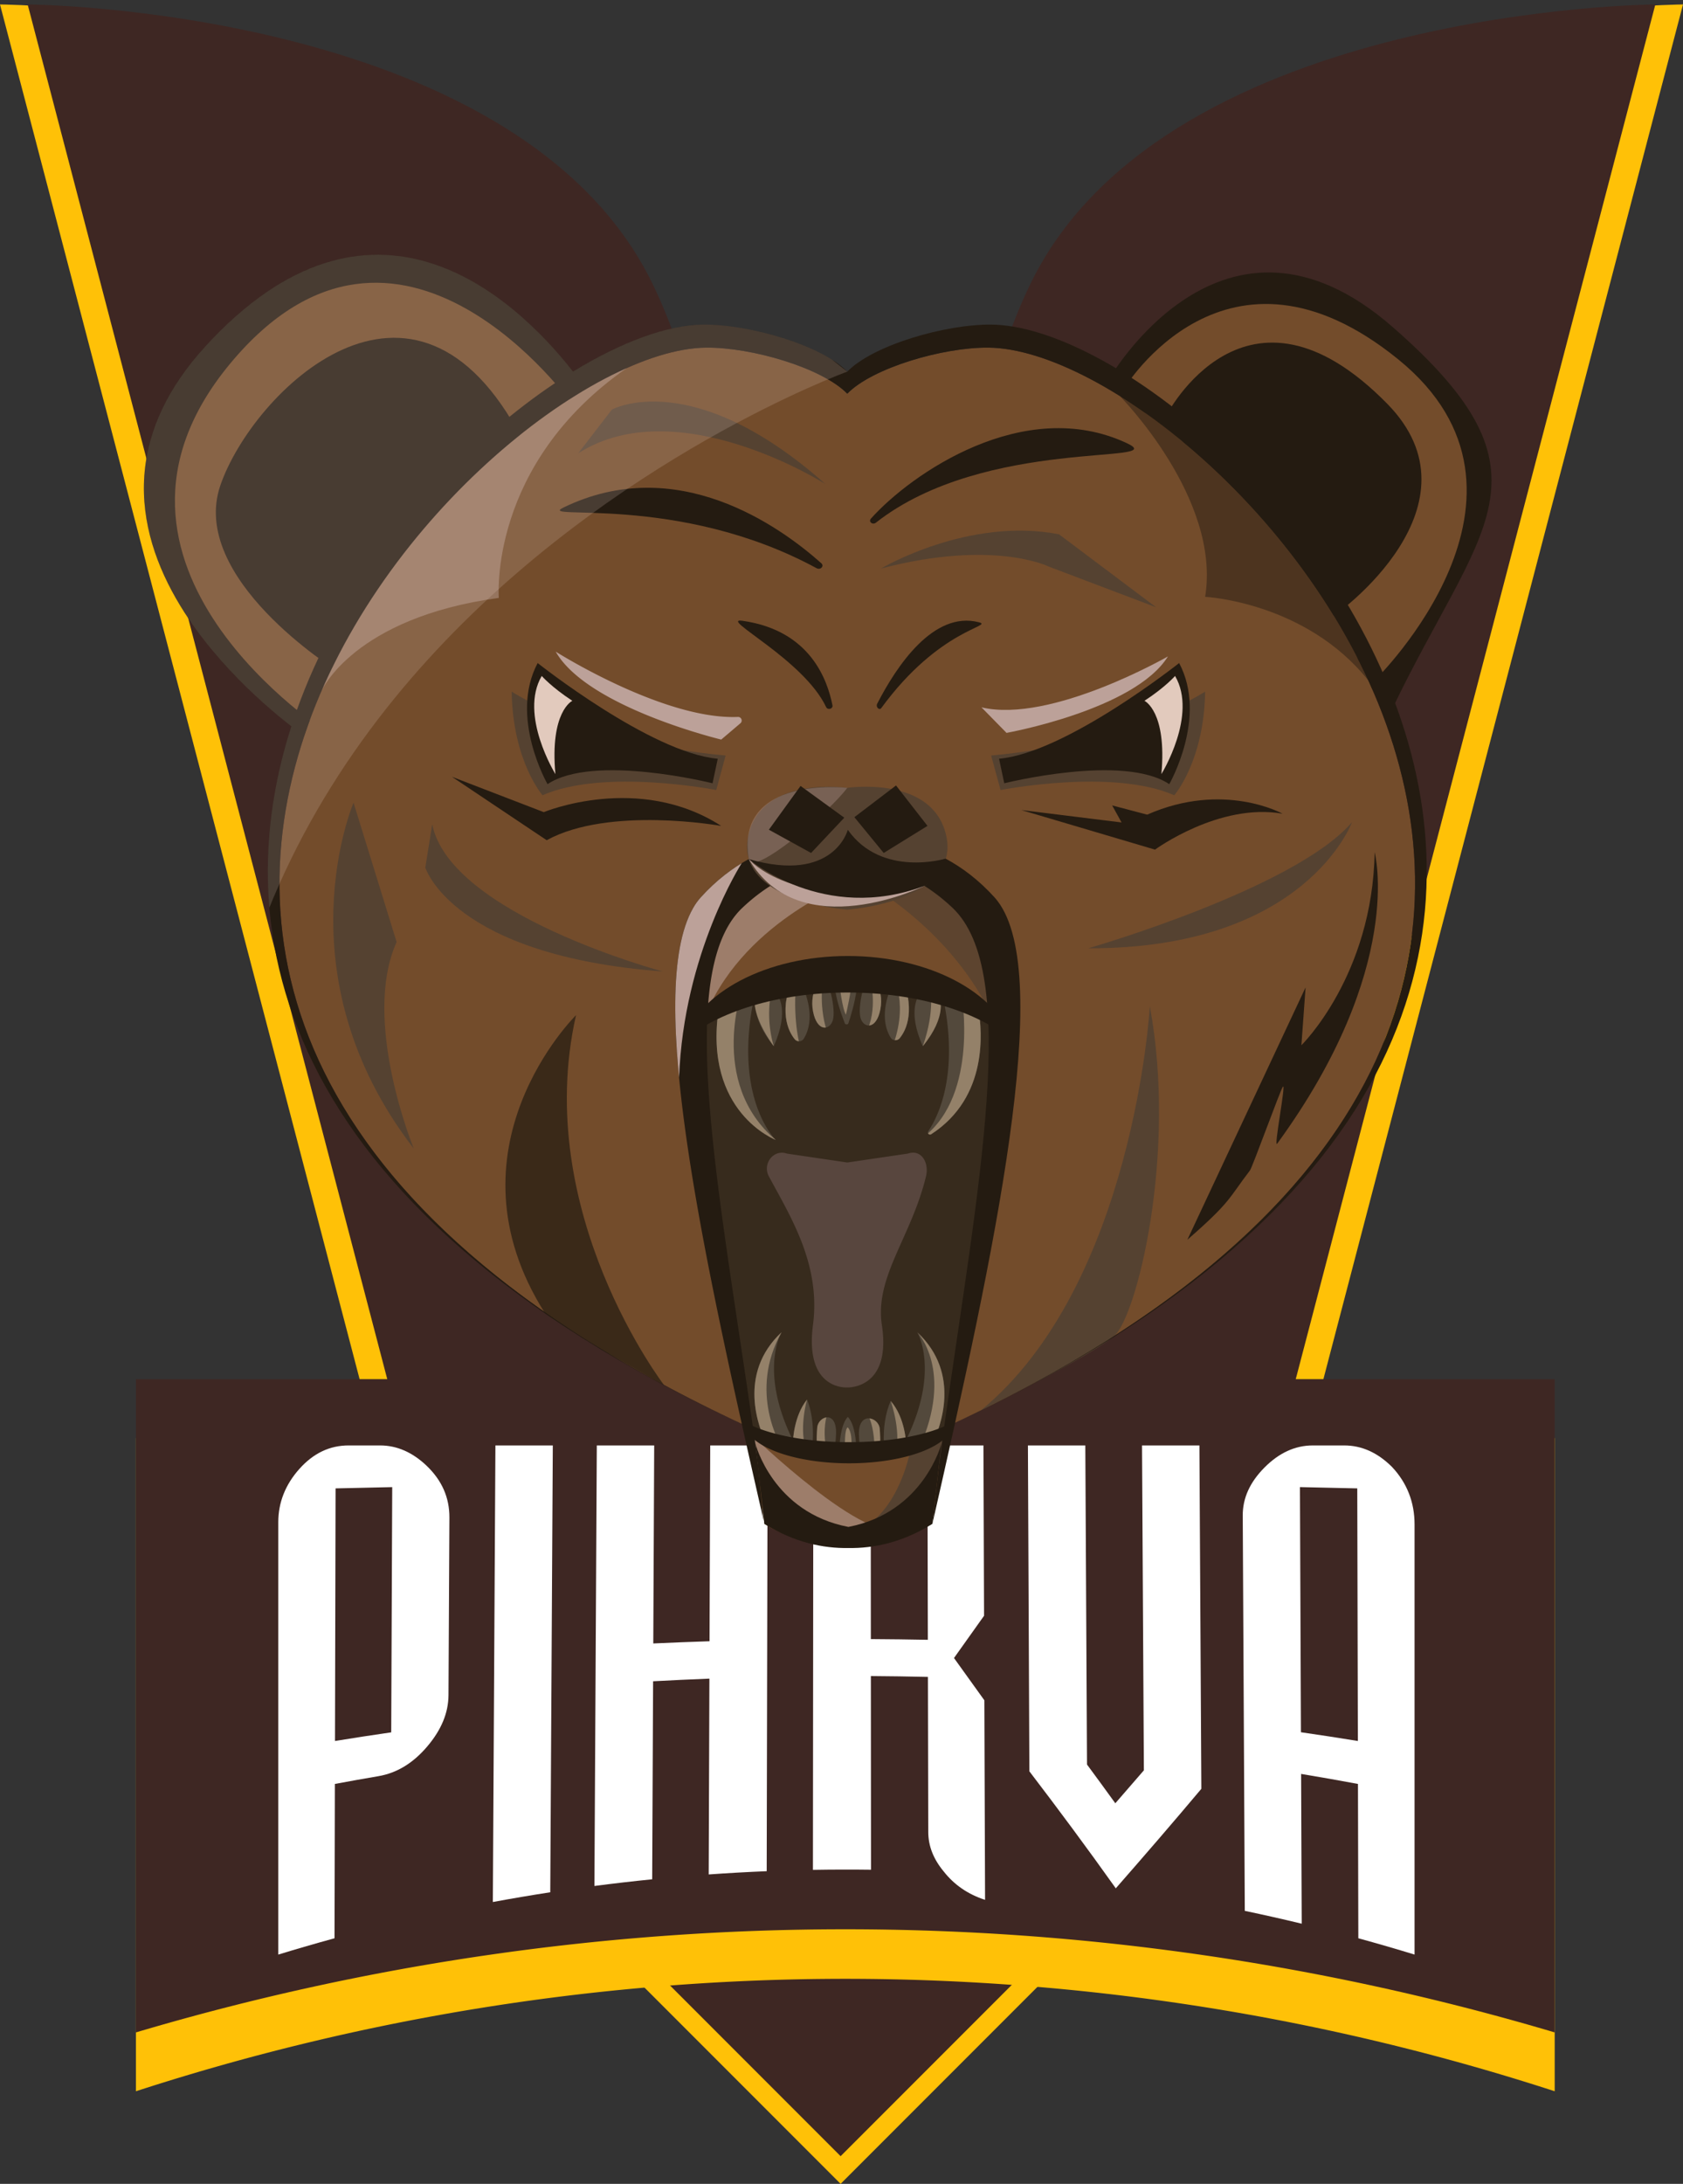 <svg xmlns="http://www.w3.org/2000/svg" xmlns:xlink="http://www.w3.org/1999/xlink" width="1521.739" height="1973.255" viewBox="0 0 1521.739 1973.255"><rect x="0" y="0" width="1521.739" height="1973.255" fill="#333333" stroke="none"/><defs><style>.a{fill:none;}.b{fill:#ffc107;}.c{fill:#3e2723;}.d{fill:#fff;}.ab,.ad,.e{fill:#241b11;}.f{fill:#734c2b;}.g{fill:#372b1d;}.h,.x{fill:#554231;}.ac,.ae,.i,.z{fill:#bca199;}.i{opacity:0.57;}.j{fill:#53493c;}.k{clip-path:url(#a);}.l{fill:#948169;}.m{clip-path:url(#b);}.n{clip-path:url(#c);}.o{clip-path:url(#d);}.p{clip-path:url(#e);}.q{clip-path:url(#f);}.r{clip-path:url(#g);}.s{clip-path:url(#h);}.t{clip-path:url(#i);}.u{clip-path:url(#j);}.v{clip-path:url(#k);}.w{clip-path:url(#l);}.x{opacity:0.75;}.y{clip-path:url(#m);}.aa{fill:#58463e;}.ab{opacity:0.71;}.ac{opacity:0.48;}.ad{opacity:0.47;}.ae{opacity:0.34;}.af{fill:#e2cabd;}.ag{opacity:0.19;}.ah{clip-path:url(#n);}.ai{fill:#e3cabf;}</style><clipPath id="a" transform="translate(-237.425 -16.961)"><path class="a" d="M929.703,1320.097c-5.54-12.188-26.111-61.535,14.371-99.318,0,0-20.506,34.101,9.626,96.27a4.447,4.447,0,0,1-4.206,6.378l-15.942-.725A4.447,4.447,0,0,1,929.703,1320.097Z"/></clipPath><clipPath id="b" transform="translate(-237.425 -16.961)"><path class="a" d="M967.155,1281.549c-12.103,14.861-12.725,37.694-12.725,37.694l8.861,0.717,8.826,1.063S974.536,1299.993,967.155,1281.549Z"/></clipPath><clipPath id="c" transform="translate(-237.425 -16.961)"><path class="a" d="M982.803,1336.361s9.762,4.678,10.567-24.108c0.606-21.656-16.292-15.645-17.038-5.23C975.739,1315.302,974.363,1337.689,982.803,1336.361Z"/></clipPath><clipPath id="d" transform="translate(-237.425 -16.961)"><path class="a" d="M1025.628,1337.277s-10.775,4.707-11.577-24.078c-0.603-21.656,18.007-15.695,18.799-5.282C1033.479,1316.196,1034.928,1338.581,1025.628,1337.277Z"/></clipPath><clipPath id="e" transform="translate(-237.425 -16.961)"><path class="a" d="M1042.756,1282.821c13.496,15.421,14.008,39.261,14.008,39.261l-9.975.821-9.939,1.182S1034.3,1302.143,1042.756,1282.821Z"/></clipPath><clipPath id="f" transform="translate(-237.425 -16.961)"><path class="a" d="M1081.189,1320.097c5.54-12.188,26.111-61.535-14.371-99.318,0,0,20.506,34.101-9.626,96.27a4.447,4.447,0,0,0,4.206,6.378l15.942-.725A4.447,4.447,0,0,0,1081.189,1320.097Z"/></clipPath><clipPath id="g" transform="translate(-237.425 -16.961)"><path class="a" d="M956.263,956.279a5.102,5.102,0,0,0,7.742-.5c5.181-8.123,12.067-27.674-7.911-61.133l-0.011-.174C940.637,930.29,950.061,948.867,956.263,956.279Z"/></clipPath><clipPath id="h" transform="translate(-237.425 -16.961)"><path class="a" d="M980.695,898.165s-11.76,13.802-8.133,32.642,15.163,17.275,17.924,7.896S987.387,902.292,980.695,898.165Z"/></clipPath><clipPath id="i" transform="translate(-237.425 -16.961)"><path class="a" d="M1025.311,896.273s11.76,13.802,8.133,32.642-15.163,17.275-17.924,7.896S1018.618,900.4,1025.311,896.273Z"/></clipPath><clipPath id="j" transform="translate(-237.425 -16.961)"><path class="a" d="M1050.688,955.332a5.102,5.102,0,0,1-7.742-.5c-5.181-8.123-12.067-27.674,7.911-61.133l0.011-.174C1066.314,929.344,1056.89,947.921,1050.688,955.332Z"/></clipPath><clipPath id="k" transform="translate(-237.425 -16.961)"><path class="a" d="M1068.525,916.065l9.143,1.366,9.187,1.029s7.617,15.902-15.043,43.783C1057.078,929.476,1068.525,916.065,1068.525,916.065Z"/></clipPath><clipPath id="l" transform="translate(-237.425 -16.961)"><path class="a" d="M1122.35,929.979c2.734,17.823,9.157,78.141-42.974,111.854a1.921,1.921,0,0,1-2.655-2.665c9.61-14.408,26.01-49.537,15.221-111.689a7.632,7.632,0,0,1,9.873-8.563l15.344,4.973A7.621,7.621,0,0,1,1122.35,929.979Z"/></clipPath><clipPath id="m" transform="translate(-237.425 -16.961)"><path class="a" d="M1003,776.692v18.922s-47.467-2.753-94.356,41.629c-61.356,58.082-21.368,252.414,9.333,467.684,0.776,5.44,1.615,10.899,2.372,16.368,3.964,28.383,4.252,40.995,7.554,69.738C873.823,1153.691,820.279,914.002,864.132,837.433a54.992,54.992,0,0,1,6.915-9.65c56.493-62.33,123.728-52.585,131.467-51.223A0.788,0.788,0,0,1,1003,776.692Z"/></clipPath><clipPath id="n" transform="translate(-237.425 -16.961)"><path class="a" d="M1496.692,312.491c-130.154-113.651-224.196-.555-250.201,37.198-42.12-25.03-81.719-39.124-112.634-39.422-41.998-.407-107.176,18.667-130.346,42.49-23.17-23.823-88.348-42.897-130.346-42.49-32.135.31-73.653,15.526-117.631,42.436-54.227-69.343-182.982-185.935-332.403-22.784-139.801,152.647,21.271,299.393,77.715,343.323-53.07,164.966-17.495,360.779,229.554,530.596l0.013,0.021,0.251,0.16a1116.881,1116.881,0,0,0,107.305,64.728l0.141,0.081-0.006-.008q24.974,13.301,52.017,26.292l-3.928,19.001,25.306,4.365c5.405,24.093,10.918,48.337,16.437,72.557-0.399-3.472-.752-6.704-1.074-9.761,0.638,4.022,1.222,8.198,1.727,12.599a71.785,71.785,0,0,0,7.509,4.4c24.44,13.439,47.851,17.771,68.436,17.425,22.685,0.381,48.801-4.917,75.945-21.825q6.443-28.357,12.823-56.717c21.065-15.669,45.032-38.624,45.032-38.624l-6.535-10.67q24.799-12.254,47.775-24.783c23.284-12.373,47.885-26.129,60.677-35.394,291.356-182.31,324.511-398.699,258.602-575.528C1577.524,490.102,1648.432,444.991,1496.692,312.491Z"/></clipPath></defs><title>Pihkva 5 Logo</title><path class="b" d="M674.237,1689.699L237.425,20.988s435.647,2.712,561.575,245.557S972.491,1391.444,972.491,1391.444Z" transform="translate(-237.425 -16.961)"/><path class="c" d="M699.237,1689.699L262.425,20.988s435.647,2.712,561.575,245.557S997.491,1391.444,997.491,1391.444Z" transform="translate(-237.425 -16.961)"/><path class="b" d="M1322.351,1689.699L1759.163,20.988s-435.647,2.712-561.575,245.557-173.491,1124.899-173.491,1124.899Z" transform="translate(-237.425 -16.961)"/><path class="c" d="M1297.351,1689.699L1734.163,20.988s-435.647,2.712-561.575,245.557S999.097,1391.444,999.097,1391.444Z" transform="translate(-237.425 -16.961)"/><path class="b" d="M997.491,1990.216L699.237,1691.962l298.254-298.254,298.254,298.254Z" transform="translate(-237.425 -16.961)"/><path class="c" d="M997.491,1965.216L699.237,1666.962l298.254-298.254,298.254,298.254Z" transform="translate(-237.425 -16.961)"/><path class="b" d="M1643.155,1906.553a2075.672,2075.672,0,0,0-1282.836,0V1316.312c426.726-11.194,856.111-11.194,1282.836,0Q1643.155,1611.432,1643.155,1906.553Z" transform="translate(-237.425 -16.961)"/><path class="c" d="M1643.155,1853.383a2253.874,2253.874,0,0,0-1282.836,0V1263.142H1643.155Q1643.155,1558.263,1643.155,1853.383Z" transform="translate(-237.425 -16.961)"/><path class="d" d="M642.939,1548.568c-0.083,16.158-6.495,31.461-19.184,46.419-12.698,14.957-27.373,23.997-44.02,26.834q-19.791,3.367-39.517,7.053-0.164,69.724-.328,139.449-25.509,6.976-50.843,14.737V1392.32c-0.001-17.673,6.359-33.907,19.131-48.169,12.761-14.272,27.607-21.15,44.499-21.145h28.417c15.232,0.004,29.214,6.199,41.921,18.214,13.928,13.277,20.848,28.812,20.754,47.031Q643.354,1468.41,642.939,1548.568Zm-51.779,33.687q0.45-110.787.9-221.574-25.613.534-51.213,1.135-0.269,114.124-.538,228.248Q565.688,1585.93,591.16,1582.255Z" transform="translate(-237.425 -16.961)"/><path class="d" d="M734.958,1726.755q-26.007,4.011-51.912,8.805,1.162-206.277,2.324-412.553H737.263Q736.111,1524.881,734.958,1726.755Z" transform="translate(-237.425 -16.961)"/><path class="d" d="M930.66,1707.715q-26.236,1.076-52.44,2.937,0.314-88.465.627-176.931-25.463.987-50.9,2.38-0.416,89.464-.832,178.93-26.148,2.626-52.227,6.035,1.078-199.03,2.157-398.059h51.893q-0.416,89.465-.832,178.929,25.418-1.17,50.861-1.999,0.314-88.466.627-176.931h51.893Q931.074,1515.361,930.66,1707.715Z" transform="translate(-237.425 -16.961)"/><path class="d" d="M1128.104,1733.612c-15.413-4.994-27.93-13.547-37.533-25.821-9.19-11.109-13.79-22.857-13.817-35.401q-0.155-70.11-.31-140.22-25.792-.594-51.595-0.772,0.059,87.489.119,174.98-26.252-.332-52.506.12,0.177-191.745.353-383.49h51.893q0.059,87.49.119,174.98,25.775,0.15,51.544.649-0.194-87.814-.388-175.628h50.657q0.274,76.953.549,153.905-13.574,19.135-27.18,38.18,13.716,18.962,27.453,38.2Q1127.783,1643.452,1128.104,1733.612Z" transform="translate(-237.425 -16.961)"/><path class="d" d="M1323.658,1633.281c-25.717,30.581-51.489,60.404-77.356,89.911-26.028-36.571-52.092-71.671-78.135-105.727q-0.657-147.229-1.314-294.458h51.893q0.765,144.162,1.53,288.323,12.801,17.303,25.599,35.017,12.925-14.81,25.824-29.775-0.839-146.782-1.677-293.565h51.892Q1322.786,1478.143,1323.658,1633.281Z" transform="translate(-237.425 -16.961)"/><path class="d" d="M1516.445,1783.059q-25.332-7.76-50.844-14.737-0.164-69.724-.328-139.449-25.645-4.792-51.402-9.045,0.276,67.662.552,135.325-25.666-6.192-51.475-11.601-0.926-178.592-1.852-357.184c-0.081-15.731,6.421-30.026,19.537-43.282,13.106-13.241,27.702-20.073,43.764-20.079h28.418c15.646-.001,30.076,6.323,43.263,19.451,13.594,14.474,20.368,31.964,20.367,51.902v388.7Zm-51.263-192.995q-0.269-114.124-.538-228.248-25.908-.608-51.831-1.148,0.452,110.749.904,221.498Q1439.496,1585.881,1465.182,1590.064Z" transform="translate(-237.425 -16.961)"/><path class="e" d="M1239.243,360.997S1342.69,178.017,1496.692,312.491s78.669,178.934-1.363,346.987Z" transform="translate(-237.425 -16.961)"/><path class="f" d="M1253.851,368.04s92.172-152.75,247.882-26.333c150.192,121.937-20.434,289.056-20.434,289.056Z" transform="translate(-237.425 -16.961)"/><path class="e" d="M1291.922,392.545s71.908-141.147,199.901-10.672c88.819,90.541-40.644,188.899-57.346,197.263C1413.712,589.534,1291.922,392.545,1291.922,392.545Z" transform="translate(-237.425 -16.961)"/><path class="e" d="M518.925,686.495S255.984,512.424,423.13,329.919s308.437-14.959,348.468,44.923S518.925,686.495,518.925,686.495Z" transform="translate(-237.425 -16.961)"/><path class="f" d="M535.187,680.171S293.931,527.783,445.717,345.278C598.386,161.712,755.335,382.973,755.335,382.973Z" transform="translate(-237.425 -16.961)"/><path class="e" d="M541.487,622.649s-133.716-83.121-104.805-167.145S611.959,226.018,709.536,413.943Z" transform="translate(-237.425 -16.961)"/><path class="f" d="M1131.236,331.072c-41.156-.398-105.019,18.288-127.726,41.629C980.804,349.36,916.941,330.674,875.785,331.072,667.733,333.083,58.341,972.538,1003.511,1344.362,1948.681,972.538,1339.288,333.083,1131.236,331.072Z" transform="translate(-237.425 -16.961)"/><path class="g" d="M862.239,942.322s173.567-107.671,278.522,6.213c0,0-34.086,359.829-45.143,363.794s-145.09,37.079-182.304-4.865C913.314,1307.463,847.117,948.373,862.239,942.322Z" transform="translate(-237.425 -16.961)"/><path class="f" d="M1092.909,1316.707c-3.889,28.156-12.763,75.746-12.773,75.746-12.631,9.934-43.077,21.609-76.276,21.609-31.581,0-61.8-11.013-75.273-20.19-3.302-28.743-9.887-47.978-13.851-76.361,23.114,5.298,55.821,12.271,88.774,12.271C1038.101,1329.782,1069.323,1322.488,1092.909,1316.707Z" transform="translate(-237.425 -16.961)"/><path class="f" d="M862.539,937.532S849.294,791.83,998.78,792.776s141.917,149.486,141.917,149.486S1007.295,857.585,862.539,937.532Z" transform="translate(-237.425 -16.961)"/><path class="h" d="M1061.398,1323.426s-15.372,97.571-88.903,78.649c0,0,92.708,27.234,123.123-89.746Z" transform="translate(-237.425 -16.961)"/><path class="i" d="M914.737,1311.248s109.589,106.596,137.972,85.466C1052.709,1396.714,941.704,1447.804,914.737,1311.248Z" transform="translate(-237.425 -16.961)"/><path class="j" d="M1025.628,1337.277s-10.775,4.707-11.577-24.078c-0.603-21.656,18.007-15.695,18.799-5.282C1033.479,1316.196,1034.928,1338.581,1025.628,1337.277Z" transform="translate(-237.425 -16.961)"/><path class="j" d="M1042.756,1282.821c13.496,15.421,14.008,39.261,14.008,39.261l-9.975.821-9.939,1.182S1034.3,1302.143,1042.756,1282.821Z" transform="translate(-237.425 -16.961)"/><path class="j" d="M1004.002,1297.224c-8.064,8.36-7.804,33.521-7.804,33.521l7.804,0.254,7.804-.254S1012.326,1305.585,1004.002,1297.224Z" transform="translate(-237.425 -16.961)"/><path class="j" d="M982.803,1336.361s9.762,4.678,10.567-24.108c0.606-21.656-16.292-15.645-17.038-5.23C975.739,1315.302,974.363,1337.689,982.803,1336.361Z" transform="translate(-237.425 -16.961)"/><path class="j" d="M967.155,1281.549c-12.103,14.861-12.725,37.694-12.725,37.694l8.861,0.717,8.826,1.063S974.536,1299.993,967.155,1281.549Z" transform="translate(-237.425 -16.961)"/><path class="j" d="M929.703,1320.097c-5.54-12.188-26.111-61.535,14.371-99.318,0,0-20.506,34.101,9.626,96.27a4.447,4.447,0,0,1-4.206,6.378l-15.942-.725A4.447,4.447,0,0,1,929.703,1320.097Z" transform="translate(-237.425 -16.961)"/><path class="j" d="M1081.189,1320.097c5.54-12.188,26.111-61.535-14.371-99.318,0,0,20.506,34.101-9.626,96.27a4.447,4.447,0,0,0,4.206,6.378l15.942-.725A4.447,4.447,0,0,0,1081.189,1320.097Z" transform="translate(-237.425 -16.961)"/><g class="k"><path class="l" d="M944.016,1324.087s-30.521-49.022.059-103.308-30.445-39.385-30.445-39.385l-27.437,132.719Z" transform="translate(-237.425 -16.961)"/></g><g class="m"><path class="l" d="M967.155,1281.549s-8.244,27.731.1,48.11-27.844-9.138-27.844-9.138l20.578-41.915,8.516-5.44Z" transform="translate(-237.425 -16.961)"/></g><g class="n"><path class="l" d="M984.628,1297.668s-4.77,15.708,2.326,38.179-23.491-7.364-23.491-7.364l12.279-42.544,10.975,6.859Z" transform="translate(-237.425 -16.961)"/></g><path class="l" d="M1001.461,1324.087s-0.637-15.204,2.362-17.411c0,0,4.104,2.346,3.472,17.411S1001.461,1324.087,1001.461,1324.087Z" transform="translate(-237.425 -16.961)"/><g class="o"><path class="l" d="M1019.595,1292.562s10.171,6.623,8.515,46.596,26.255-17.863,26.255-17.863l-19.868-51.44Z" transform="translate(-237.425 -16.961)"/></g><g class="p"><path class="l" d="M1042.756,1282.821s11.372,31.501,2.857,51.606,24.836-13.906,24.836-13.906l-14.901-51.376Z" transform="translate(-237.425 -16.961)"/></g><g class="q"><path class="l" d="M1066.818,1220.779s33.669,34.649,1.501,105.134,70.013-27.382,70.013-27.382l-53.929-88.045Z" transform="translate(-237.425 -16.961)"/></g><path class="j" d="M1122.35,929.979c2.734,17.823,9.157,78.141-42.974,111.854a1.921,1.921,0,0,1-2.655-2.665c9.61-14.408,26.01-49.537,15.221-111.689a7.632,7.632,0,0,1,9.873-8.563l15.344,4.973A7.621,7.621,0,0,1,1122.35,929.979Z" transform="translate(-237.425 -16.961)"/><path class="j" d="M887.254,928.788c-2.718,16.988-11.419,85.135,51.599,118.182,0,0-37.012-35.279-20.827-122.569a5.714,5.714,0,0,0-7.382-6.472l-19.508,6.322A5.714,5.714,0,0,0,887.254,928.788Z" transform="translate(-237.425 -16.961)"/><path class="j" d="M940.319,916.065l-9.143,1.366L921.988,918.46s-7.617,15.902,15.043,43.783C951.766,929.476,940.319,916.065,940.319,916.065Z" transform="translate(-237.425 -16.961)"/><path class="j" d="M956.263,956.279a5.102,5.102,0,0,0,7.742-.5c5.181-8.123,12.067-27.674-7.911-61.133l-0.011-.174C940.637,930.29,950.061,948.867,956.263,956.279Z" transform="translate(-237.425 -16.961)"/><path class="j" d="M980.695,898.165s-11.76,13.802-8.133,32.642,15.163,17.275,17.924,7.896S987.387,902.292,980.695,898.165Z" transform="translate(-237.425 -16.961)"/><path class="j" d="M1001.51,892.468s-20.86-4.08-.128,49.361c0.351,0.905,2.719.957,3.035,0.039C1008.358,930.466,1021.709,885.757,1001.51,892.468Z" transform="translate(-237.425 -16.961)"/><path class="j" d="M1068.525,916.065l9.143,1.366,9.187,1.029s7.617,15.902-15.043,43.783C1057.078,929.476,1068.525,916.065,1068.525,916.065Z" transform="translate(-237.425 -16.961)"/><path class="j" d="M1050.688,955.332a5.102,5.102,0,0,1-7.742-.5c-5.181-8.123-12.067-27.674,7.911-61.133l0.011-.174C1066.314,929.344,1056.89,947.921,1050.688,955.332Z" transform="translate(-237.425 -16.961)"/><path class="j" d="M1025.311,896.273s11.76,13.802,8.133,32.642-15.163,17.275-17.924,7.896S1018.618,900.4,1025.311,896.273Z" transform="translate(-237.425 -16.961)"/><path class="l" d="M909.372,907.729s-32.641,86.806,29.482,139.24c0,0-65.592-24.918-51.599-118.182Z" transform="translate(-237.425 -16.961)"/><path class="l" d="M935.906,907.97a104.482,104.482,0,0,0,1.125,54.274s-22.392-29.489-16.274-47.284Z" transform="translate(-237.425 -16.961)"/><g class="r"><path class="l" d="M956.083,894.471s-22.822,54.572,3.906,64.3c0,0-7.06-26.941-1.401-65.246Z" transform="translate(-237.425 -16.961)"/></g><g class="s"><path class="l" d="M981.526,902.683s-4.506,25.703,4.955,49.671-23.495-16.557-23.495-16.557l12.601-37.632Z" transform="translate(-237.425 -16.961)"/></g><path class="l" d="M996.415,906.31s2.639,22.719,5.884,27.437c0,0,5.785-24.441,4.208-27.437S996.415,906.31,996.415,906.31Z" transform="translate(-237.425 -16.961)"/><g class="t"><path class="l" d="M1024.48,902.683s7.099,26.964-4.254,47.621,26.491-6.724,26.491-6.724l1.647-38.602Z" transform="translate(-237.425 -16.961)"/></g><g class="u"><path class="l" d="M1044.234,897.484s16.674,27.749-1.933,70.324,31.064-25.275,31.064-25.275l-5.834-44.367Z" transform="translate(-237.425 -16.961)"/></g><g class="v"><path class="l" d="M1078.254,910.095s5.092,19.147-6.442,52.149,32.697-1.059,32.697-1.059l-6.386-48.725Z" transform="translate(-237.425 -16.961)"/></g><g class="w"><path class="l" d="M1106.953,916.065s15.419,88.957-33.604,127.59l56.705,11.196,10.708-121.103Z" transform="translate(-237.425 -16.961)"/></g><path class="x" d="M1020.068,814.672s78.404,41.427,116.074,124.482C1136.142,939.154,1145.901,763.717,1020.068,814.672Z" transform="translate(-237.425 -16.961)"/><path class="i" d="M1003.511,815.324s-97.45,36.517-130.091,123.83C873.42,939.154,864.905,764.075,1003.511,815.324Z" transform="translate(-237.425 -16.961)"/><path class="e" d="M1003,776.692v18.922s-47.467-2.753-94.356,41.629c-61.356,58.082-21.368,252.414,9.333,467.684,0.776,5.44,1.615,10.899,2.372,16.368,3.964,28.383,4.252,40.995,7.554,69.738C873.823,1153.691,820.279,914.002,864.132,837.433a54.992,54.992,0,0,1,6.915-9.65c56.493-62.33,123.728-52.585,131.467-51.223A0.788,0.788,0,0,1,1003,776.692Z" transform="translate(-237.425 -16.961)"/><path class="e" d="M1080.477,1393.872h0c3.274-28.383,4.759-45.13,8.648-73.286,0.738-5.336,1.476-10.72,2.233-16.037,30.342-215.355,68.781-409.115,7.341-467.282C1051.809,792.885,1004,795.615,1004,795.615V776.692s0.389-.038.701-0.085c6.292-1.154,74.753-11.94,131.955,51.175,0.946,1.041,1.912,2.233,2.791,3.387C1190.926,898.817,1136.156,1148.828,1080.477,1393.872Z" transform="translate(-237.425 -16.961)"/><path class="e" d="M1152.682,957.514c-30.513-26.226-85.688-43.748-148.698-43.748s-118.185,17.522-148.698,43.748c13.868-43.767,75.171-76.749,148.698-76.749S1138.813,913.747,1152.682,957.514Z" transform="translate(-237.425 -16.961)"/><path class="e" d="M1004.532,1396.634c-68.44-13.089-84.119-75.338-84.119-75.338l8.174,72.577c27.143,16.908,53.26,22.206,75.945,21.825,22.685,0.381,48.801-4.917,75.945-21.825l8.174-72.577S1072.972,1383.544,1004.532,1396.634Z" transform="translate(-237.425 -16.961)"/><path class="e" d="M1099.089,1302.41c0,20.293-42.104,36.749-94.04,36.749s-94.04-16.456-94.04-36.749a4.943,4.943,0,0,1,.019-0.525c18.91,10.881,53.938,18.183,94.021,18.183s75.111-7.302,94.021-18.183A4.943,4.943,0,0,1,1099.089,1302.41Z" transform="translate(-237.425 -16.961)"/><g class="y"><path class="z" d="M908.052,796.942S855.499,878.238,851.45,990.67s-83.633-60.707-83.633-60.707l56.14-145.304,80.809-22.445Z" transform="translate(-237.425 -16.961)"/></g><path class="aa" d="M1058.2,1059.32l-54.344,7.998a2.143,2.143,0,0,1-.625-0l-54.224-7.998a1.92,1.92,0,0,1-.327-0.079c-11.875-3.975-22.143,9.301-16.025,20.717,19.697,36.689,47.006,79.507,39.846,134.207-7.781,59.444,31.046,56.439,31.046,56.439s40.088,1.883,31.248-56.439c-6.59-43.479,26.585-79.369,39.881-134.207,3.052-12.587-4.297-24.701-16.145-20.718A1.927,1.927,0,0,1,1058.2,1059.32Z" transform="translate(-237.425 -16.961)"/><path class="e" d="M1029.39,489.244c-3.007,2.363-6.977-.913-4.484-3.699,36.067-40.3,138.505-111.626,231.429-68.134C1298.159,436.986,1128.464,411.401,1029.39,489.244Z" transform="translate(-237.425 -16.961)"/><path class="e" d="M975.746,530.362c3.552,1.926,7.202-1.884,4.29-4.478-37.95-33.812-130.813-100.023-233.14-50.335C721.241,488.006,850.232,462.318,975.746,530.362Z" transform="translate(-237.425 -16.961)"/><path class="e" d="M984.39,655.865c1.42,3.017,6.384,1.592,5.739-1.609-4.493-22.282-19.527-67.558-81.351-76.369C886.392,574.697,964.108,612.778,984.39,655.865Z" transform="translate(-237.425 -16.961)"/><path class="e" d="M1034.243,656.776c-1.778,2.432-5.17-1.036-3.74-3.821,17.572-34.218,50.933-84.262,91.918-73.756C1136.773,582.878,1087.209,584.349,1034.243,656.776Z" transform="translate(-237.425 -16.961)"/><path class="h" d="M983.692,454.289S850.183,369.304,760.262,426.509L790.666,387.054S862.877,347.182,983.692,454.289Z" transform="translate(-237.425 -16.961)"/><path class="h" d="M1034.047,530.659s78.89-46.891,160.918-30.92l87.837,65.966-97.18-36.815S1135.999,504.014,1034.047,530.659Z" transform="translate(-237.425 -16.961)"/><path class="h" d="M557.1,742.237S490.284,897.793,611.565,1054.802c0,0-47.587-115.623-15.517-186.665Z" transform="translate(-237.425 -16.961)"/><path class="e" d="M889.553,763.242s-101.119-18.18-157.828,12.907l-85.643-57.291,83.025,31.927S814.83,715.104,889.553,763.242Z" transform="translate(-237.425 -16.961)"/><path class="e" d="M1160.854,748.881l120.911,35.777s58.075-42.59,115.343-32.449c0,0-53.133-29.67-122.44.836l-31.65-8.334,8.506,15.391Z" transform="translate(-237.425 -16.961)"/><path class="e" d="M1480.353,787.005s27.91,104.168-88.105,263.311c-3.509,4.814,8.367-55.829,5.104-51.398-2.373,3.222-27.425,72.582-29.778,75.655-19.454,25.409-16.679,27.837-56.556,62.591l106.891-228.014-3.784,52.275S1478.461,898.552,1480.353,787.005Z" transform="translate(-237.425 -16.961)"/><path class="h" d="M1277.088,926.179s-14.341,251.667-152.94,365.316c0,0,98.631-48.585,120.677-67.361C1264.875,1207.057,1302.01,1060.527,1277.088,926.179Z" transform="translate(-237.425 -16.961)"/><path class="ab" d="M758.279,934.221s-122.807,120.581-27.866,269.638l51.409,32.905,56.288,32.064S717.784,1112.37,758.279,934.221Z" transform="translate(-237.425 -16.961)"/><path class="h" d="M1459.86,759.891s-41.634,114.454-238.402,113.915C1221.458,873.806,1408.256,820.03,1459.86,759.891Z" transform="translate(-237.425 -16.961)"/><path class="h" d="M621.992,800.82s23.974,79.591,214.652,93.93c0,0-192.077-51.248-208.416-132.964Z" transform="translate(-237.425 -16.961)"/><path class="ac" d="M528.207,641.138s28.736-65.968,160.247-83.945c0,0-9.88-120.169,115.69-207.679C804.144,349.515,632.873,381.642,528.207,641.138Z" transform="translate(-237.425 -16.961)"/><path class="ad" d="M1249.85,374.725s91.79,92.436,77.233,181.522c0,0,90.771,4.474,147.566,75.561C1474.648,631.808,1427.122,452.439,1249.85,374.725Z" transform="translate(-237.425 -16.961)"/><path class="e" d="M1039.766,1329.659c893.058-373.725,296.806-996.601,91.47-998.588-41.156-.397-105.019,18.288-127.726,41.629C980.804,349.36,916.941,330.674,875.785,331.072c-205.336,1.987-801.587,624.862,91.471,998.588C54.783,948.308,663.552,312.291,873.164,310.267c41.998-.407,107.176,18.667,130.346,42.49,23.17-23.823,88.348-42.897,130.346-42.49C1343.469,312.291,1952.238,948.308,1039.766,1329.659Z" transform="translate(-237.425 -16.961)"/><path class="h" d="M1091.126,765.539c-16.576-47.36-87.616-36.704-87.616-36.704s-71.04-10.656-87.616,36.704,37.888,68.672,87.616,73.408C1053.238,834.211,1107.702,812.899,1091.126,765.539Z" transform="translate(-237.425 -16.961)"/><path class="ae" d="M1003.511,728.835s-102.058-11.83-89.009,64.391C917.414,810.242,987.111,750.991,1003.511,728.835Z" transform="translate(-237.425 -16.961)"/><polygon class="e" points="733.37 770.718 695.204 749.707 723.849 710.144 763.382 738.839 733.37 770.718"/><polygon class="e" points="799.033 770.713 772.508 738.383 810.165 709.723 838.619 746.239 799.033 770.713"/><path class="z" d="M1073.451,817.356s-112.48,55.367-158.95-24.13C914.501,793.227,953.366,840.871,1073.451,817.356Z" transform="translate(-237.425 -16.961)"/><path class="e" d="M1092.496,792.772s-103.642,43.796-177.995.455c0,0,67.736,58.486,158.95,24.13C1073.451,817.356,1094.754,806.328,1092.496,792.772Z" transform="translate(-237.425 -16.961)"/><path class="e" d="M1003.984,766.758S991.535,815.438,914.501,793.227c0,0,81.542,59.146,177.995-.455C1092.496,792.772,1034.732,810.279,1003.984,766.758Z" transform="translate(-237.425 -16.961)"/><path class="h" d="M893.539,699.626l-8.508,31.18S783.835,710.937,727.976,735.536c0,0-26.964-30.749-27.91-93.665C700.066,641.871,771.405,688.704,893.539,699.626Z" transform="translate(-237.425 -16.961)"/><path class="e" d="M723.564,616.069s102.335,81.15,162.828,86.464l-4.7,22.183s-107.581-27.009-149.197.783C732.495,725.5,697.588,664.905,723.564,616.069Z" transform="translate(-237.425 -16.961)"/><path class="af" d="M739.609,716.403c-5.141-56.646,15.311-66.219,15.311-66.219-18.99-12.434-27.659-22.436-27.659-22.436C706.535,663.011,739.609,716.403,739.609,716.403Z" transform="translate(-237.425 -16.961)"/><path class="z" d="M889.554,685.215S768.59,656.179,739.864,605.745c0,0,97.666,61.812,164.776,59.016a3.252,3.252,0,0,1,2.255,5.727Z" transform="translate(-237.425 -16.961)"/><path class="h" d="M1133.608,699.626l8.508,31.18s101.197-19.868,157.055,4.731c0,0,26.964-30.749,27.91-93.665C1327.082,641.871,1255.743,688.704,1133.608,699.626Z" transform="translate(-237.425 -16.961)"/><path class="e" d="M1303.584,616.069s-102.335,81.15-162.828,86.464l4.7,22.183s107.581-27.009,149.197.783C1294.652,725.5,1329.56,664.905,1303.584,616.069Z" transform="translate(-237.425 -16.961)"/><path class="af" d="M1287.539,716.403c5.141-56.646-15.311-66.219-15.311-66.219,18.99-12.434,27.659-22.436,27.659-22.436C1320.613,663.011,1287.539,716.403,1287.539,716.403Z" transform="translate(-237.425 -16.961)"/><path class="z" d="M1147.505,679.177s115.983-20.768,145.988-69.126c0,0-105.971,60.872-168.622,46.05Z" transform="translate(-237.425 -16.961)"/><g class="ag"><g class="ah"><path class="ai" d="M1003.511,352.757S151.764,662.092,524.258,1506.994c229.721,521.061-238.85-487.15-238.85-487.15l-45.414-709.584L575.458,16.961Z" transform="translate(-237.425 -16.961)"/></g></g></svg>